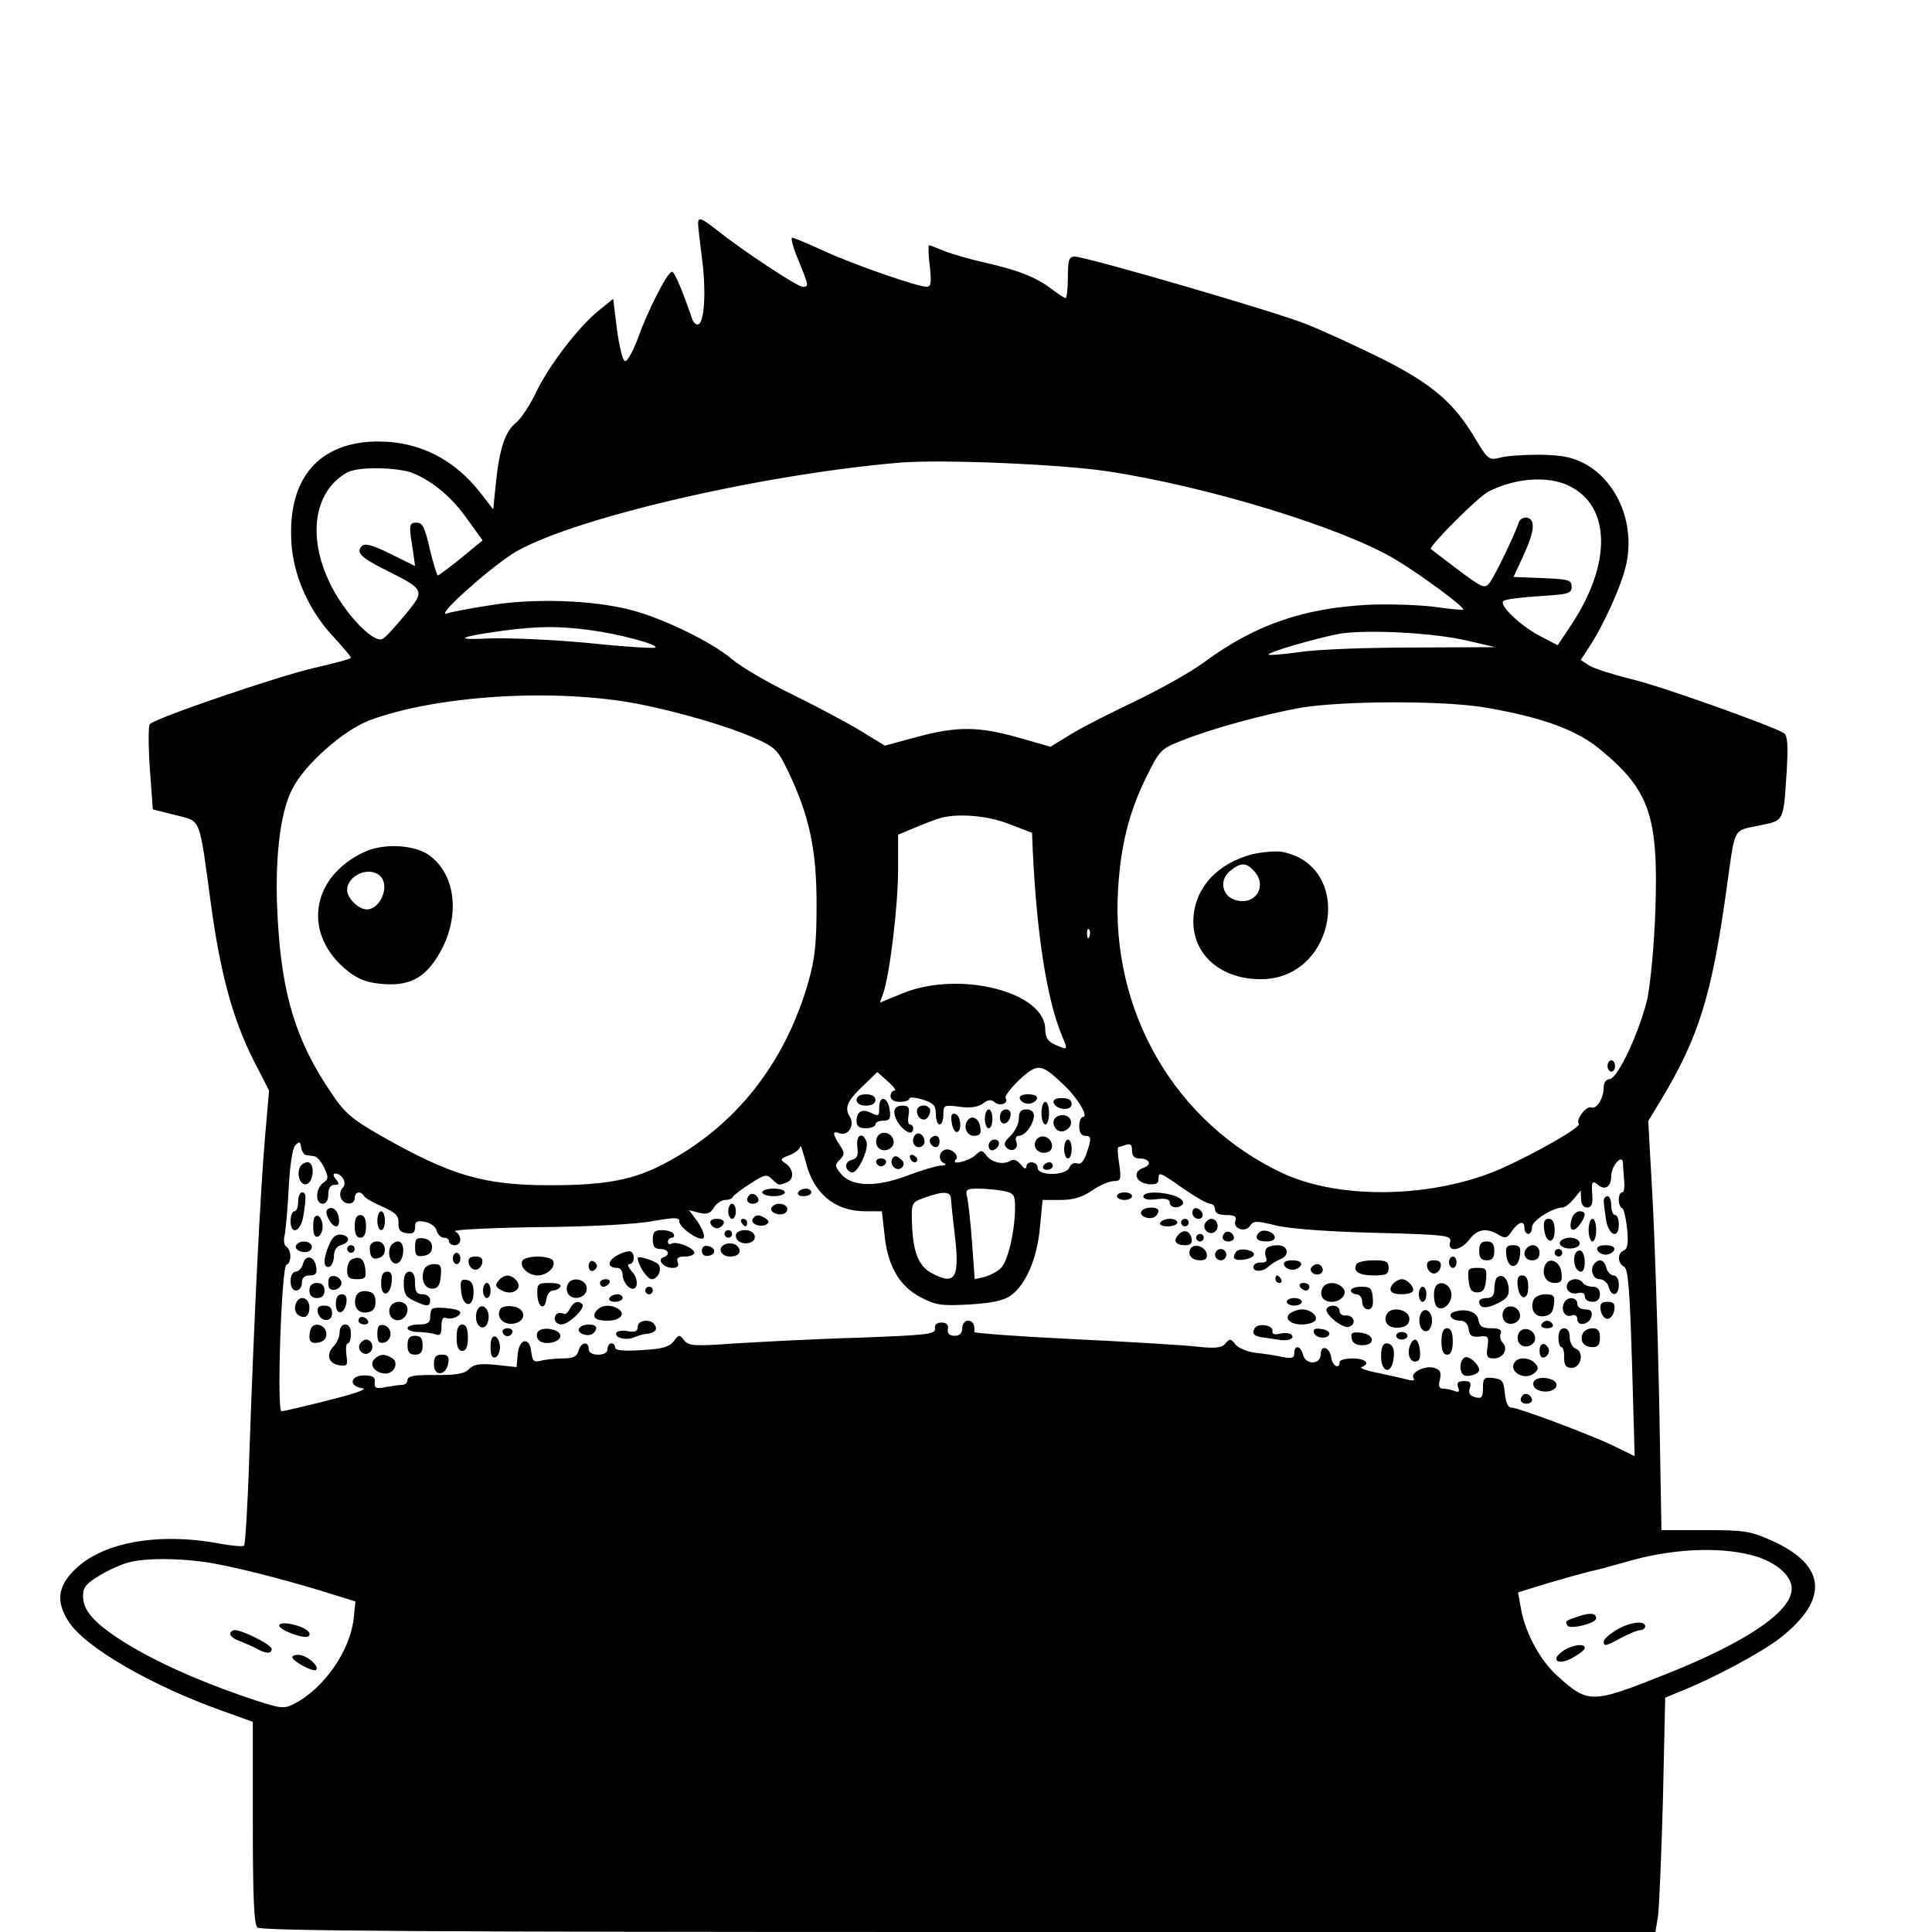 <?xml version="1.0" standalone="no"?>
<!DOCTYPE svg PUBLIC "-//W3C//DTD SVG 20010904//EN"
 "http://www.w3.org/TR/2001/REC-SVG-20010904/DTD/svg10.dtd">
<svg version="1.0" xmlns="http://www.w3.org/2000/svg"
 width="512pt" height="512pt" viewBox="0 0 512 512"
 preserveAspectRatio="xMidYMid meet">
<g transform="translate(0,512) scale(0.1,-0.1)"
fill="#000000" stroke="none">
<path d="M1850 4527 c0 -7 5 -51 11 -97 11 -88 5 -170 -12 -170 -5 0 -12 6
-14 13 -28 82 -48 127 -54 127 -12 0 -65 -104 -91 -178 -13 -34 -28 -61 -34
-59 -6 2 -15 40 -21 84 l-10 81 -37 -30 c-54 -43 -133 -146 -167 -217 -16 -34
-40 -70 -53 -81 -29 -22 -45 -70 -54 -162 l-7 -68 -33 43 c-70 90 -163 137
-271 137 -156 0 -240 -96 -231 -263 4 -90 46 -185 112 -255 25 -27 46 -52 46
-55 0 -3 -44 -15 -97 -27 -93 -21 -419 -132 -436 -149 -4 -4 -4 -57 0 -117 l8
-109 60 -15 c69 -18 62 0 94 -236 25 -183 57 -302 112 -412 l42 -82 -11 -128
c-12 -140 -28 -458 -41 -830 -4 -133 -11 -245 -14 -248 -3 -3 -31 -1 -63 5
-164 31 -313 4 -386 -69 -45 -44 -50 -84 -17 -136 42 -68 219 -171 411 -239
l78 -28 0 -266 c0 -194 3 -270 12 -279 9 -9 436 -12 1859 -12 l1846 0 7 43 c3
23 9 163 13 310 l6 268 41 17 c86 34 217 104 266 143 127 101 120 190 -22 255
-58 26 -72 29 -179 29 l-116 0 -6 345 c-4 190 -12 434 -18 542 l-11 197 35 58
c99 165 133 275 172 553 24 172 16 157 85 172 69 14 66 7 75 145 4 69 2 93 -7
100 -33 20 -332 127 -408 144 -47 12 -95 27 -108 35 l-23 15 21 32 c40 60 89
169 100 223 23 108 -25 220 -112 266 -33 17 -60 22 -118 23 -41 0 -89 -3 -105
-8 -29 -7 -32 -5 -65 50 -57 96 -114 145 -249 213 -67 33 -156 74 -199 91 -82
33 -584 179 -614 179 -15 0 -18 -9 -18 -55 0 -30 -3 -55 -6 -55 -3 0 -20 11
-37 24 -42 32 -89 50 -177 70 -40 9 -88 23 -108 31 -19 8 -37 15 -40 15 -2 0
-2 -25 2 -55 5 -44 3 -55 -8 -55 -25 0 -197 60 -275 96 -41 19 -77 34 -82 34
-4 0 3 -27 17 -60 28 -69 28 -70 11 -70 -14 0 -159 96 -227 150 -42 33 -50 36
-50 17z m1085 -656 c265 -40 621 -149 762 -233 73 -44 186 -128 181 -134 -2
-1 -37 2 -78 8 -41 5 -122 8 -180 5 -170 -10 -296 -54 -429 -152 -35 -26 -116
-71 -178 -101 -63 -30 -141 -69 -172 -88 l-57 -35 -84 24 c-106 30 -162 31
-270 2 l-85 -23 -64 39 c-36 22 -117 65 -182 97 -64 31 -136 73 -159 93 -54
46 -186 110 -270 131 -101 26 -258 31 -371 12 -53 -8 -105 -18 -115 -22 -31
-9 101 110 172 157 139 90 651 211 1029 243 110 9 424 -4 550 -23z m-1840 -5
c54 -23 103 -64 145 -124 l39 -54 -57 -47 c-31 -25 -59 -46 -62 -46 -2 0 -12
32 -21 70 -13 57 -19 70 -35 70 -20 0 -21 -6 -10 -72 l6 -43 -65 32 c-48 24
-68 29 -76 21 -17 -17 -3 -31 70 -67 97 -49 98 -51 44 -116 -25 -30 -51 -59
-59 -63 -24 -14 -103 70 -140 148 -50 103 -46 204 9 264 12 13 31 27 42 31 33
14 133 11 170 -4z m3062 -33 c112 -53 115 -206 7 -369 l-36 -54 -46 24 c-52
27 -110 82 -98 93 4 5 47 10 94 13 79 5 87 7 87 25 0 18 -8 20 -77 23 l-77 3
24 52 c32 68 35 100 12 105 -10 2 -20 -4 -23 -15 -12 -35 -62 -138 -76 -157
-13 -17 -18 -15 -84 34 -38 29 -70 53 -72 55 -7 6 125 138 152 152 70 36 157
43 213 16z m-2592 -383 c75 -10 180 -38 172 -46 -2 -3 -83 2 -178 12 -96 9
-214 14 -264 12 -99 -5 -77 5 41 21 94 12 147 12 229 1z m2324 -28 l74 -17
-219 -1 c-120 0 -255 -5 -299 -12 -44 -6 -81 -9 -83 -7 -6 6 134 46 191 56 74
11 249 2 336 -19z m-2200 -167 c108 -21 242 -60 313 -92 52 -23 60 -31 87 -88
55 -115 75 -205 75 -350 0 -105 -4 -145 -22 -208 -62 -216 -194 -383 -382
-481 -81 -43 -156 -57 -303 -57 -176 0 -263 26 -449 132 -75 43 -95 60 -129
111 -94 138 -132 260 -143 463 -9 149 5 279 38 343 33 66 135 156 205 183 177
66 489 86 710 44z m2247 -10 c151 -26 243 -59 307 -113 129 -107 152 -176 144
-422 -3 -91 -13 -196 -21 -235 -20 -87 -79 -215 -101 -215 -8 0 -15 -9 -15
-21 0 -29 -18 -59 -33 -54 -13 6 -42 -33 -33 -43 9 -8 -114 -78 -208 -120
-178 -77 -423 -82 -575 -12 -287 134 -458 429 -438 753 7 117 29 205 75 298
35 71 39 75 93 96 79 32 220 70 314 87 110 19 379 20 491 1z m-1261 -309 l60
-23 2 -49 c11 -226 38 -394 77 -488 17 -40 17 -40 -19 -24 -18 8 -25 19 -25
40 0 99 -226 157 -377 96 l-61 -25 8 23 c17 44 40 233 40 327 l0 95 48 20 c26
11 56 22 67 25 49 12 124 5 180 -17z m212 -298 c-3 -8 -6 -5 -6 6 -1 11 2 17
5 13 3 -3 4 -12 1 -19z m-69 -392 c37 -34 68 -86 52 -86 -5 0 -10 -11 -10 -25
0 -16 6 -25 15 -25 18 0 18 -7 4 -48 -7 -20 -15 -29 -25 -25 -7 3 -17 -2 -20
-11 -8 -22 -84 -23 -84 -1 0 18 -30 20 -30 3 -1 -8 -6 -5 -15 6 -9 11 -18 15
-27 10 -19 -12 -50 -5 -64 14 -11 15 -14 15 -31 -1 -18 -15 -65 -26 -50 -10
11 10 -13 32 -29 26 -17 -6 -18 -30 -1 -36 6 -3 2 -6 -10 -6 -13 -1 -53 -13
-90 -27 -82 -31 -147 -29 -175 6 -16 20 -16 23 -2 37 13 14 13 18 -1 39 -19
29 -19 38 -1 31 24 -9 42 21 28 44 -15 24 -7 42 40 86 l33 32 28 -25 c15 -13
23 -24 18 -24 -6 0 -11 -7 -11 -15 0 -9 9 -15 25 -15 14 0 25 4 25 9 0 4 16 3
35 -3 29 -9 35 -16 35 -38 0 -16 5 -28 10 -28 6 0 10 12 10 26 0 26 2 26 43
21 28 -4 48 -1 61 8 14 11 23 12 32 4 14 -12 38 -3 29 11 -3 5 14 27 37 49 48
44 57 43 116 -13z m-2007 -187 c5 -1 15 -2 21 -3 7 0 19 -14 27 -30 12 -26 12
-31 -3 -41 -20 -15 -21 -55 -1 -55 9 0 15 9 15 25 0 16 6 25 16 25 14 0 14 3
4 15 -7 8 -8 15 -2 15 18 0 33 -25 20 -38 -6 -6 -8 -18 -5 -26 8 -20 37 -21
37 -1 0 17 16 20 25 5 3 -5 25 -18 49 -28 34 -15 43 -24 42 -43 -1 -18 5 -25
22 -27 16 -3 22 2 22 16 0 15 5 18 26 14 15 -3 29 -13 31 -23 3 -11 12 -19 19
-19 8 0 14 -4 14 -10 0 -5 7 -10 15 -10 19 0 20 26 1 37 -8 4 91 9 220 11 140
1 263 8 304 16 57 10 70 10 70 0 0 -18 57 -57 65 -44 3 6 -4 24 -16 42 l-23
31 27 -7 c20 -5 30 -2 39 14 7 11 20 20 30 20 9 0 18 3 20 8 2 4 22 20 46 35
38 25 44 26 58 12 18 -17 17 -17 38 -9 21 8 20 34 -1 50 -17 11 -16 13 10 23
15 6 27 16 28 23 0 7 6 -11 14 -40 20 -84 77 -132 158 -132 l44 0 7 -61 c8
-84 40 -138 96 -167 40 -21 55 -23 129 -19 61 4 91 10 110 24 40 29 70 99 77
181 l7 72 47 0 c34 0 58 7 84 25 20 14 46 25 58 25 18 0 20 4 14 45 -4 25 -5
45 -2 45 2 0 11 3 20 6 12 4 16 0 16 -15 0 -14 6 -21 19 -21 28 0 35 -17 11
-25 -30 -10 -21 -39 13 -43 19 -2 27 1 27 12 0 22 2 21 66 -24 32 -22 63 -40
71 -40 7 0 13 -7 13 -15 0 -10 10 -15 30 -15 22 0 28 -4 24 -15 -8 -21 27 -33
39 -13 9 13 17 13 66 1 33 -9 139 -17 262 -20 195 -5 206 -7 202 -24 -8 -29
28 -24 51 6 21 28 45 32 77 13 18 -11 23 -10 36 10 18 25 33 29 33 7 0 -8 5
-15 10 -15 6 0 10 8 10 18 0 17 55 52 81 52 6 0 19 10 30 23 l18 22 1 -22 c0
-14 6 -23 16 -23 11 0 15 8 14 28 -3 41 -1 45 15 32 19 -16 35 -5 35 24 0 26
29 59 31 35 0 -8 2 -29 3 -46 2 -18 0 -33 -5 -33 -12 0 -12 -37 0 -42 4 -1 10
-26 13 -55 4 -38 1 -53 -9 -57 -17 -7 -17 -33 1 -43 11 -6 15 -61 21 -255 l7
-247 -53 26 c-64 31 -256 103 -275 103 -8 0 -14 15 -16 38 -3 32 -7 37 -30 40
-25 3 -28 0 -28 -26 0 -25 -3 -29 -20 -25 -15 4 -19 11 -15 24 5 15 1 19 -15
19 -16 0 -20 -4 -16 -16 5 -12 2 -15 -10 -10 -8 3 -22 6 -30 6 -10 0 -13 7 -8
24 4 19 1 26 -15 31 -24 7 -64 -12 -55 -27 4 -6 -1 -8 -12 -5 -11 3 -46 11
-79 18 -33 6 -54 14 -47 16 25 9 11 23 -23 23 -19 0 -35 -4 -35 -10 0 -20 -19
-10 -22 12 -4 28 -28 36 -28 9 0 -28 -40 -29 -47 -1 -6 24 -23 27 -23 4 0 -13
-6 -15 -32 -10 -18 4 -50 9 -72 11 -21 3 -45 13 -52 22 -12 16 -15 16 -26 3
-10 -12 -26 -14 -73 -9 -33 4 -180 13 -327 20 -147 7 -266 16 -266 19 2 20 -4
30 -17 30 -8 0 -15 -9 -15 -20 0 -13 -7 -20 -20 -20 -14 0 -20 6 -18 18 2 11
-3 17 -17 17 -13 0 -19 -6 -17 -16 2 -15 -21 -17 -200 -24 -112 -3 -259 -11
-327 -15 -111 -8 -126 -7 -138 8 -12 16 -14 16 -28 -3 -12 -15 -31 -20 -85
-23 -47 -3 -70 -1 -70 7 0 6 -4 11 -10 11 -5 0 -10 -7 -10 -15 0 -9 -9 -15
-25 -15 -16 0 -25 6 -25 15 0 22 -21 18 -27 -5 -4 -15 -14 -20 -42 -20 -20 0
-46 -3 -58 -6 -18 -5 -22 -1 -25 23 -4 41 -32 37 -36 -6 l-3 -34 -55 6 c-42 4
-58 2 -71 -11 -12 -13 -34 -16 -90 -16 -55 1 -73 -3 -73 -13 0 -7 -6 -13 -14
-13 -7 0 -27 -3 -44 -6 -25 -5 -30 -3 -29 12 2 15 -5 19 -28 19 -37 0 -42 -28
-5 -34 16 -2 -18 -14 -90 -32 -63 -16 -119 -29 -124 -29 -13 0 0 384 13 388
14 5 14 39 0 48 -6 3 -8 17 -5 29 3 13 8 69 11 125 3 60 10 106 17 114 11 12
14 11 16 -5 2 -10 8 -20 13 -20z m1848 -95 c28 -6 31 -10 31 -44 0 -61 -19
-144 -38 -161 -9 -9 -29 -19 -43 -23 l-26 -6 -7 98 c-4 53 -10 107 -13 120 -5
20 -1 22 30 22 19 0 49 -3 66 -6z m-139 -21 c1 -10 5 -52 10 -93 14 -117 2
-137 -59 -105 -36 18 -51 55 -54 129 -2 59 -2 59 33 72 50 18 70 17 70 -3z
m2121 -944 c59 -15 104 -50 107 -85 6 -61 -116 -145 -339 -233 -191 -76 -200
-76 -281 -3 -46 41 -85 113 -97 177 l-8 45 81 25 c44 13 95 27 111 31 17 3 59
15 95 25 115 34 241 41 331 18z m-4066 -24 c76 -14 215 -51 309 -81 l58 -18
-5 -47 c-10 -85 -79 -184 -157 -224 -29 -15 -35 -14 -133 19 -130 45 -238 94
-321 146 -77 49 -106 82 -106 121 0 23 9 33 46 55 25 15 60 30 77 34 51 13
157 10 232 -5z"/>
<path d="M965 2862 c-145 -68 -164 -223 -40 -318 28 -21 51 -29 93 -32 74 -5
116 21 155 97 46 93 32 195 -35 244 -39 29 -122 33 -173 9z m43 -64 c26 -26 0
-88 -36 -88 -22 0 -52 30 -52 51 0 40 60 65 88 37z"/>
<path d="M3318 2856 c-90 -24 -148 -85 -155 -164 -8 -96 67 -167 178 -167 202
0 250 303 54 338 -16 2 -51 -1 -77 -7z m6 -45 c35 -39 4 -90 -47 -77 -38 9
-48 53 -17 78 28 23 43 23 64 -1z"/>
<path d="M4260 2295 c0 -8 5 -15 10 -15 6 0 10 7 10 15 0 8 -4 15 -10 15 -5 0
-10 -7 -10 -15z"/>
<path d="M2270 2205 c0 -9 9 -15 25 -15 16 0 25 6 25 15 0 9 -9 15 -25 15 -16
0 -25 -6 -25 -15z"/>
<path d="M2703 2208 c2 -7 12 -13 22 -13 10 0 20 6 23 13 2 7 -6 12 -23 12
-17 0 -25 -5 -22 -12z"/>
<path d="M2330 2185 c0 -23 -2 -24 -20 -15 -25 13 -40 5 -40 -21 0 -14 7 -19
25 -19 14 0 25 5 25 10 0 6 9 10 21 10 16 0 20 5 17 27 -4 36 -28 43 -28 8z"/>
<path d="M2792 2198 c7 -20 48 -23 48 -4 0 11 -9 16 -26 16 -16 0 -24 -5 -22
-12z"/>
<path d="M2760 2170 c0 -16 5 -30 10 -30 6 0 10 14 10 30 0 17 -4 30 -10 30
-5 0 -10 -13 -10 -30z"/>
<path d="M2370 2173 c1 -33 50 -75 50 -43 0 6 -4 10 -9 10 -4 0 -6 11 -3 25 3
20 0 25 -17 25 -13 0 -21 -6 -21 -17z"/>
<path d="M2430 2176 c0 -21 21 -31 30 -15 5 7 6 17 4 21 -9 14 -34 9 -34 -6z"/>
<path d="M2610 2155 c0 -14 5 -25 10 -25 6 0 10 11 10 25 0 14 -4 25 -10 25
-5 0 -10 -11 -10 -25z"/>
<path d="M2650 2159 c0 -24 23 -21 28 4 2 10 -3 17 -12 17 -10 0 -16 -9 -16
-21z"/>
<path d="M2700 2155 c0 -13 -10 -33 -22 -45 -16 -15 -19 -23 -11 -31 15 -15
34 -3 26 16 -3 8 0 15 7 15 17 0 39 30 40 53 0 10 -7 17 -20 17 -15 0 -20 -7
-20 -25z"/>
<path d="M2522 2146 c2 -15 8 -26 13 -26 15 0 12 43 -3 48 -10 3 -13 -4 -10
-22z"/>
<path d="M2800 2160 c-18 -11 -4 -42 17 -38 10 2 19 10 21 19 4 19 -19 31 -38
19z"/>
<path d="M2567 2154 c-16 -16 -7 -44 14 -44 15 0 20 5 17 22 -3 22 -19 33 -31
22z"/>
<path d="M2324 2105 c-4 -9 -2 -21 4 -27 15 -15 44 -1 40 19 -4 23 -36 29 -44
8z"/>
<path d="M2426 2113 c-12 -12 -6 -33 9 -33 8 0 15 6 15 14 0 17 -14 28 -24 19z"/>
<path d="M2272 2081 c3 -23 0 -31 -15 -35 -20 -5 -19 -27 0 -33 15 -5 47 62
39 82 -10 27 -28 17 -24 -14z"/>
<path d="M2467 2104 c-8 -8 1 -24 14 -24 5 0 9 7 9 15 0 15 -12 20 -23 9z"/>
<path d="M2744 2095 c-8 -19 12 -36 33 -28 19 7 12 37 -10 41 -9 2 -20 -4 -23
-13z"/>
<path d="M2620 2084 c0 -9 5 -14 12 -12 18 6 21 28 4 28 -9 0 -16 -7 -16 -16z"/>
<path d="M2820 2075 c0 -14 5 -25 10 -25 6 0 10 11 10 25 0 14 -4 25 -10 25
-5 0 -10 -11 -10 -25z"/>
<path d="M2365 2050 c-10 -17 12 -37 25 -24 8 8 6 15 -4 23 -10 9 -16 9 -21 1z"/>
<path d="M2412 2051 c4 -13 18 -16 19 -4 0 4 -5 9 -11 12 -7 2 -11 -2 -8 -8z"/>
<path d="M2322 2039 c2 -6 8 -10 13 -10 5 0 11 4 13 10 2 6 -4 11 -13 11 -9 0
-15 -5 -13 -11z"/>
<path d="M2765 2030 c-3 -5 1 -10 9 -10 9 0 16 5 16 10 0 6 -4 10 -9 10 -6 0
-13 -4 -16 -10z"/>
<path d="M794 2025 c-8 -21 3 -48 19 -43 19 7 22 58 2 58 -8 0 -18 -7 -21 -15z"/>
<path d="M2020 1960 c0 -5 14 -10 30 -10 17 0 30 5 30 10 0 6 -13 10 -30 10
-16 0 -30 -4 -30 -10z"/>
<path d="M2115 1960 c-3 -5 3 -10 14 -10 12 0 21 5 21 10 0 6 -6 10 -14 10 -8
0 -18 -4 -21 -10z"/>
<path d="M790 1935 c0 -14 -4 -25 -10 -25 -5 0 -10 -11 -10 -25 0 -40 27 -30
34 13 8 51 8 62 -4 62 -5 0 -10 -11 -10 -25z"/>
<path d="M1986 1953 c-11 -11 -6 -23 9 -23 8 0 15 4 15 9 0 13 -16 22 -24 14z"/>
<path d="M2960 1950 c0 -5 9 -10 20 -10 11 0 20 5 20 10 0 6 -9 10 -20 10 -11
0 -20 -4 -20 -10z"/>
<path d="M3030 1949 c0 -7 14 -10 35 -7 24 3 35 0 35 -9 0 -15 26 -17 35 -3 3
6 -6 15 -20 20 -35 13 -85 13 -85 -1z"/>
<path d="M4250 1938 c0 -7 3 -30 6 -50 7 -43 34 -53 34 -13 0 14 -4 25 -10 25
-5 0 -10 11 -10 25 0 14 -4 25 -10 25 -5 0 -10 -6 -10 -12z"/>
<path d="M1930 1910 c0 -11 5 -20 10 -20 6 0 10 9 10 20 0 11 -4 20 -10 20 -5
0 -10 -9 -10 -20z"/>
<path d="M2045 1920 c-8 -12 20 -24 35 -15 6 3 8 11 5 16 -8 12 -32 12 -40 -1z"/>
<path d="M867 1914 c-8 -9 11 -44 24 -44 6 0 9 10 7 22 -3 22 -19 34 -31 22z"/>
<path d="M3025 1910 c-8 -12 20 -24 35 -15 5 3 10 10 10 16 0 12 -37 12 -45
-1z"/>
<path d="M3160 1906 c0 -9 7 -16 16 -16 17 0 14 22 -4 28 -7 2 -12 -3 -12 -12z"/>
<path d="M1000 1885 c0 -14 5 -25 10 -25 6 0 10 11 10 25 0 14 -4 25 -10 25
-5 0 -10 -11 -10 -25z"/>
<path d="M4165 1889 c-9 -29 4 -38 21 -15 18 25 18 36 0 36 -8 0 -18 -9 -21
-21z"/>
<path d="M830 1870 c0 -21 4 -30 13 -27 6 2 12 14 12 27 0 13 -6 25 -12 28 -9
2 -13 -7 -13 -28z"/>
<path d="M940 1870 c0 -20 5 -30 15 -30 10 0 15 10 15 30 0 20 -5 30 -15 30
-10 0 -15 -10 -15 -30z"/>
<path d="M1995 1890 c-8 -13 20 -24 36 -15 8 6 7 10 -2 16 -18 11 -26 11 -34
-1z"/>
<path d="M1883 1878 c2 -7 10 -13 17 -13 7 0 15 6 18 13 2 7 -5 12 -18 12 -13
0 -20 -5 -17 -12z"/>
<path d="M1965 1880 c3 -5 8 -10 11 -10 2 0 4 5 4 10 0 6 -5 10 -11 10 -5 0
-7 -4 -4 -10z"/>
<path d="M3075 1880 c-4 -6 5 -10 19 -10 14 0 26 5 26 10 0 6 -9 10 -19 10
-11 0 -23 -4 -26 -10z"/>
<path d="M3130 1880 c0 -5 5 -10 10 -10 6 0 10 5 10 10 0 6 -4 10 -10 10 -5 0
-10 -4 -10 -10z"/>
<path d="M3194 1879 c-10 -17 13 -36 27 -22 12 12 4 33 -11 33 -5 0 -12 -5
-16 -11z"/>
<path d="M4092 1863 c4 -39 28 -42 28 -4 0 21 -5 31 -16 31 -11 0 -14 -8 -12
-27z"/>
<path d="M4210 1860 c0 -16 5 -30 10 -30 6 0 10 14 10 30 0 17 -4 30 -10 30
-5 0 -10 -13 -10 -30z"/>
<path d="M1730 1835 c0 -18 5 -25 20 -25 22 0 27 -16 8 -22 -18 -6 1 -28 24
-28 14 0 18 5 14 15 -4 11 1 15 19 15 14 0 25 5 25 10 0 13 -48 32 -61 24 -5
-3 -9 0 -9 5 0 6 5 11 11 11 5 0 7 5 4 10 -3 6 -17 10 -31 10 -19 0 -24 -5
-24 -25z"/>
<path d="M1920 1850 c0 -5 5 -10 10 -10 6 0 10 5 10 10 0 6 -4 10 -10 10 -5 0
-10 -4 -10 -10z"/>
<path d="M1950 1846 c0 -16 19 -25 38 -19 22 8 13 33 -13 33 -15 0 -25 -6 -25
-14z"/>
<path d="M3122 1847 c-14 -16 -6 -27 20 -27 13 0 18 6 16 17 -4 22 -22 27 -36
10z"/>
<path d="M3246 1853 c-11 -11 -6 -23 9 -23 8 0 15 4 15 9 0 13 -16 22 -24 14z"/>
<path d="M3337 1854 c-14 -14 -6 -24 19 -24 16 0 24 5 22 13 -5 14 -31 21 -41
11z"/>
<path d="M873 1823 c-7 -15 -13 -35 -13 -46 0 -10 5 -17 13 -14 6 2 12 15 12
28 0 15 7 26 18 29 25 7 26 24 2 28 -14 2 -24 -6 -32 -25z"/>
<path d="M3170 1840 c0 -5 5 -10 10 -10 6 0 10 5 10 10 0 6 -4 10 -10 10 -5 0
-10 -4 -10 -10z"/>
<path d="M1100 1815 c0 -22 4 -26 23 -23 14 2 22 10 22 23 0 13 -8 21 -22 23
-19 3 -23 -1 -23 -23z"/>
<path d="M4135 1830 c-8 -13 20 -24 41 -16 20 8 9 26 -16 26 -10 0 -22 -5 -25
-10z"/>
<path d="M785 1820 c-8 -12 20 -24 35 -15 6 3 8 11 5 16 -8 12 -32 12 -40 -1z"/>
<path d="M980 1812 c0 -24 8 -32 26 -25 22 8 17 43 -6 43 -13 0 -20 -7 -20
-18z"/>
<path d="M1034 1815 c-8 -21 3 -48 19 -43 19 7 22 58 2 58 -8 0 -18 -7 -21
-15z"/>
<path d="M1923 1823 c-23 -8 -14 -33 12 -33 15 0 25 6 25 14 0 16 -19 25 -37
19z"/>
<path d="M3920 1805 c0 -18 5 -25 20 -25 15 0 20 7 20 25 0 18 -5 25 -20 25
-15 0 -20 -7 -20 -25z"/>
<path d="M920 1810 c0 -5 5 -10 10 -10 6 0 10 5 10 10 0 6 -4 10 -10 10 -5 0
-10 -4 -10 -10z"/>
<path d="M1860 1805 c0 -10 7 -15 18 -13 21 4 19 22 -2 26 -10 2 -16 -3 -16
-13z"/>
<path d="M3155 1811 c-9 -16 3 -31 26 -31 14 0 19 6 17 17 -4 20 -33 29 -43
14z"/>
<path d="M3356 1811 c-4 -5 -4 -16 -1 -23 4 -10 0 -14 -12 -14 -10 1 -19 -3
-21 -9 -5 -16 24 -17 39 -2 8 7 22 16 32 20 26 10 21 37 -7 37 -14 0 -27 -4
-30 -9z"/>
<path d="M3992 1793 c2 -17 9 -28 18 -28 9 0 16 11 18 28 3 22 -1 27 -18 27
-17 0 -21 -5 -18 -27z"/>
<path d="M4047 1813 c-14 -13 -6 -33 13 -33 13 0 20 7 20 20 0 19 -20 27 -33
13z"/>
<path d="M4233 1808 c2 -7 12 -13 22 -13 10 0 20 6 23 13 2 7 -6 12 -23 12
-17 0 -25 -5 -22 -12z"/>
<path d="M1637 1794 c-28 -15 -29 -34 -1 -34 8 0 14 -8 14 -19 0 -10 7 -24 15
-31 23 -19 32 16 10 40 -11 12 -13 20 -7 20 13 0 16 26 4 33 -4 3 -20 -1 -35
-9z"/>
<path d="M3220 1795 c0 -8 7 -15 15 -15 8 0 15 7 15 15 0 8 -7 15 -15 15 -8 0
-15 -7 -15 -15z"/>
<path d="M3277 1804 c-4 -4 -7 -11 -7 -16 0 -13 50 -6 53 7 2 12 -36 19 -46 9z"/>
<path d="M4120 1800 c0 -5 5 -10 10 -10 6 0 10 5 10 10 0 6 -4 10 -10 10 -5 0
-10 -4 -10 -10z"/>
<path d="M4174 1796 c-7 -20 2 -46 16 -46 13 0 13 47 0 55 -6 3 -13 -1 -16 -9z"/>
<path d="M1200 1785 c0 -8 5 -15 10 -15 6 0 10 7 10 15 0 8 -4 15 -10 15 -5 0
-10 -7 -10 -15z"/>
<path d="M803 1771 c-3 -12 -12 -21 -19 -21 -8 0 -14 -10 -14 -25 0 -16 6 -25
15 -25 8 0 15 9 15 20 0 14 7 20 21 20 15 0 20 5 17 22 -4 29 -28 35 -35 9z"/>
<path d="M933 1783 c-7 -2 -13 -16 -13 -29 0 -19 5 -24 26 -24 22 0 25 4 22
27 -3 27 -14 35 -35 26z"/>
<path d="M1242 1773 c2 -10 10 -18 18 -18 8 0 16 8 18 18 2 12 -3 17 -18 17
-15 0 -20 -5 -18 -17z"/>
<path d="M1385 1780 c-10 -16 14 -40 40 -40 26 0 50 24 40 40 -3 5 -21 10 -40
10 -19 0 -37 -5 -40 -10z"/>
<path d="M1690 1786 c0 -17 25 -56 37 -56 17 0 29 28 17 40 -11 10 -54 23 -54
16z"/>
<path d="M3840 1775 c0 -8 5 -15 10 -15 6 0 10 7 10 15 0 8 -4 15 -10 15 -5 0
-10 -7 -10 -15z"/>
<path d="M1560 1765 c0 -9 5 -15 11 -13 6 2 11 8 11 13 0 5 -5 11 -11 13 -6 2
-11 -4 -11 -13z"/>
<path d="M3403 1768 c2 -7 12 -13 22 -13 10 0 20 6 23 13 2 7 -6 12 -23 12
-17 0 -25 -5 -22 -12z"/>
<path d="M3595 1770 c-11 -19 6 -30 46 -30 32 0 39 3 39 20 0 17 -7 20 -39 20
-22 0 -43 -4 -46 -10z"/>
<path d="M3782 1763 c2 -10 10 -18 18 -18 8 0 16 8 18 18 2 12 -3 17 -18 17
-15 0 -20 -5 -18 -17z"/>
<path d="M4094 1766 c-9 -24 3 -46 26 -46 17 0 21 5 18 27 -3 31 -34 44 -44
19z"/>
<path d="M4227 1773 c-15 -14 -7 -43 12 -43 10 0 21 -9 24 -20 7 -28 27 -25
27 5 0 15 -6 25 -14 25 -7 0 -16 9 -19 20 -5 20 -18 26 -30 13z"/>
<path d="M1124 1756 c-10 -26 1 -51 21 -51 15 0 21 8 23 33 3 27 0 32 -18 32
-11 0 -23 -6 -26 -14z"/>
<path d="M3475 1761 c-7 -12 12 -24 25 -16 11 7 4 25 -10 25 -5 0 -11 -4 -15
-9z"/>
<path d="M3892 1728 c2 -25 8 -33 23 -33 15 0 21 8 23 33 3 29 1 32 -23 32
-24 0 -26 -3 -23 -32z"/>
<path d="M1010 1719 c0 -38 24 -35 28 4 2 19 -1 27 -12 27 -11 0 -16 -10 -16
-31z"/>
<path d="M1070 1718 c0 -26 6 -36 27 -45 35 -17 43 -16 43 2 0 8 -9 15 -20 15
-16 0 -20 7 -20 30 0 20 -5 30 -15 30 -10 0 -15 -10 -15 -32z"/>
<path d="M870 1720 c0 -15 5 -20 18 -18 9 2 17 10 17 18 0 8 -8 16 -17 18 -13
2 -18 -3 -18 -18z"/>
<path d="M1321 1726 c-10 -12 -8 -17 9 -26 28 -15 57 5 39 26 -15 18 -33 18
-48 0z"/>
<path d="M3380 1730 c0 -5 5 -10 11 -10 5 0 7 5 4 10 -3 6 -8 10 -11 10 -2 0
-4 -4 -4 -10z"/>
<path d="M3967 1734 c-4 -4 -7 -18 -7 -31 0 -16 -6 -23 -20 -23 -11 0 -20 -4
-20 -9 0 -19 18 -20 49 -5 26 13 31 21 29 42 -3 26 -18 38 -31 26z"/>
<path d="M4022 1713 c4 -39 28 -42 28 -4 0 21 -5 31 -16 31 -11 0 -14 -8 -12
-27z"/>
<path d="M1222 1698 c4 -43 33 -46 33 -3 0 21 -5 31 -18 33 -15 3 -18 -2 -15
-30z"/>
<path d="M1504 1715 c-4 -9 -2 -21 4 -27 16 -16 47 -5 47 17 0 26 -42 34 -51
10z"/>
<path d="M1590 1720 c0 -5 4 -10 9 -10 6 0 13 5 16 10 3 6 -1 10 -9 10 -9 0
-16 -4 -16 -10z"/>
<path d="M3691 1717 c-13 -17 -5 -27 24 -27 12 0 25 3 28 7 9 8 -12 33 -28 33
-7 0 -18 -6 -24 -13z"/>
<path d="M4155 1720 c-10 -16 6 -32 26 -27 12 3 19 0 19 -9 0 -8 9 -14 20 -14
13 0 20 7 20 20 0 13 -7 20 -19 20 -11 0 -23 5 -26 10 -3 6 -12 10 -20 10 -8
0 -17 -4 -20 -10z"/>
<path d="M820 1700 c0 -13 7 -20 20 -20 13 0 20 7 20 20 0 13 -7 20 -20 20
-13 0 -20 -7 -20 -20z"/>
<path d="M1280 1700 c0 -11 5 -20 10 -20 6 0 10 9 10 20 0 11 -4 20 -10 20 -5
0 -10 -9 -10 -20z"/>
<path d="M1424 1690 c1 -35 20 -45 24 -12 2 12 10 22 17 22 8 0 17 5 20 10 4
6 -8 10 -28 10 -31 0 -34 -2 -33 -30z"/>
<path d="M3445 1710 c3 -5 10 -10 16 -10 5 0 9 5 9 10 0 6 -7 10 -16 10 -8 0
-12 -4 -9 -10z"/>
<path d="M3504 1705 c-8 -19 3 -35 25 -35 26 0 44 23 29 38 -17 17 -47 15 -54
-3z"/>
<path d="M3807 1714 c-11 -11 -8 -52 3 -59 17 -10 40 15 36 39 -3 21 -26 33
-39 20z"/>
<path d="M1710 1700 c0 -5 5 -10 10 -10 6 0 10 5 10 10 0 6 -4 10 -10 10 -5 0
-10 -4 -10 -10z"/>
<path d="M3580 1700 c0 -5 7 -10 15 -10 8 0 15 -9 15 -20 0 -11 7 -20 15 -20
11 0 15 9 13 30 -2 26 -6 30 -30 30 -15 0 -28 -4 -28 -10z"/>
<path d="M3760 1690 c0 -11 5 -20 10 -20 6 0 10 9 10 20 0 11 -4 20 -10 20 -5
0 -10 -9 -10 -20z"/>
<path d="M944 1686 c-10 -26 4 -48 28 -44 17 2 23 10 23 28 0 18 -6 26 -23 28
-13 2 -25 -3 -28 -12z"/>
<path d="M890 1664 c0 -31 23 -28 28 4 2 15 -2 22 -12 22 -11 0 -16 -9 -16
-26z"/>
<path d="M1615 1680 c-3 -5 3 -10 14 -10 12 0 21 5 21 10 0 6 -6 10 -14 10 -8
0 -18 -4 -21 -10z"/>
<path d="M4064 1675 c-10 -25 4 -47 28 -43 17 2 24 11 26 31 3 23 0 27 -23 27
-14 0 -28 -7 -31 -15z"/>
<path d="M784 1665 c-7 -18 3 -35 22 -35 8 0 14 10 14 25 0 27 -27 35 -36 10z"/>
<path d="M3410 1670 c0 -5 9 -10 20 -10 11 0 20 5 20 10 0 6 -9 10 -20 10 -11
0 -20 -4 -20 -10z"/>
<path d="M4144 1665 c-8 -19 5 -38 22 -31 8 3 14 -1 14 -10 0 -21 34 -14 38 9
2 12 -3 17 -17 17 -12 0 -21 6 -21 15 0 19 -29 20 -36 0z"/>
<path d="M1033 1654 c-3 -8 -1 -20 5 -26 16 -16 42 -2 42 22 0 24 -38 28 -47
4z"/>
<path d="M1511 1653 c-5 -10 -12 -17 -15 -15 -15 6 -26 1 -26 -13 0 -8 8 -15
18 -15 19 0 65 44 55 54 -11 10 -22 7 -32 -11z"/>
<path d="M4242 1648 c2 -13 10 -23 18 -23 8 0 16 10 18 23 3 17 -2 22 -18 22
-16 0 -21 -5 -18 -22z"/>
<path d="M842 1643 c5 -26 38 -29 38 -4 0 15 -6 21 -21 21 -14 0 -19 -5 -17
-17z"/>
<path d="M1145 1651 c-3 -2 -5 -13 -5 -23 0 -13 -8 -18 -30 -18 -16 0 -30 -4
-30 -10 0 -5 13 -10 29 -10 16 0 36 -3 45 -6 12 -5 16 0 16 21 0 19 4 26 13
22 16 -6 44 9 35 18 -8 8 -67 13 -73 6z"/>
<path d="M1264 1646 c-8 -22 3 -49 19 -43 6 2 12 14 12 27 0 27 -22 39 -31 16z"/>
<path d="M1326 1651 c-12 -20 6 -42 33 -39 37 4 37 42 -1 46 -14 2 -29 -1 -32
-7z"/>
<path d="M1581 1647 c-14 -18 -4 -27 30 -27 32 0 48 18 28 31 -20 13 -45 11
-58 -4z"/>
<path d="M3516 1652 c-8 -13 43 -55 60 -48 20 8 12 31 -10 30 -9 -1 -16 4 -16
12 0 15 -25 19 -34 6z"/>
<path d="M3984 1645 c-4 -9 -2 -21 4 -27 15 -15 44 -1 40 19 -4 23 -36 29 -44
8z"/>
<path d="M3421 1641 c-20 -13 -4 -31 29 -31 16 0 32 5 36 11 7 12 -13 29 -36
29 -8 0 -21 -4 -29 -9z"/>
<path d="M3674 1635 c-9 -22 9 -37 37 -33 16 2 24 10 24 23 0 26 -52 35 -61
10z"/>
<path d="M3764 1636 c-8 -22 3 -49 19 -43 6 2 12 14 12 27 0 27 -22 39 -31 16z"/>
<path d="M3852 1643 c-17 -7 -5 -23 18 -23 12 0 20 -8 22 -22 2 -18 9 -22 29
-20 23 3 25 0 21 -28 -4 -25 -1 -30 17 -30 25 0 39 26 23 42 -6 6 -8 17 -5 24
4 10 -4 14 -25 14 -24 0 -31 5 -34 22 -3 22 -35 32 -66 21z"/>
<path d="M950 1620 c0 -5 7 -10 16 -10 8 0 12 5 9 10 -3 6 -10 10 -16 10 -5 0
-9 -4 -9 -10z"/>
<path d="M1690 1604 c0 -12 -7 -15 -25 -12 -14 3 -28 1 -31 -3 -8 -13 23 -22
44 -14 9 4 25 9 34 10 23 2 32 11 23 24 -10 17 -45 13 -45 -5z"/>
<path d="M4085 1610 c-3 -5 3 -10 15 -10 12 0 18 5 15 10 -3 6 -10 10 -15 10
-5 0 -12 -4 -15 -10z"/>
<path d="M827 1604 c-4 -4 -7 -16 -7 -26 0 -14 6 -19 23 -16 14 2 22 10 22 23
0 20 -25 32 -38 19z"/>
<path d="M900 1589 c0 -11 -7 -27 -15 -36 -22 -21 -15 -47 14 -51 21 -3 23 -1
19 27 -2 17 -1 31 4 31 4 0 8 11 8 25 0 16 -6 25 -15 25 -9 0 -15 -9 -15 -21z"/>
<path d="M1000 1585 c0 -20 4 -26 18 -23 9 2 17 12 17 23 0 11 -8 21 -17 23
-14 3 -18 -3 -18 -23z"/>
<path d="M1210 1575 c0 -24 5 -35 15 -35 10 0 15 11 15 35 0 24 -5 35 -15 35
-10 0 -15 -11 -15 -35z"/>
<path d="M1535 1600 c-8 -12 20 -24 35 -15 5 3 10 10 10 16 0 12 -37 12 -45
-1z"/>
<path d="M3325 1600 c-9 -15 -1 -22 27 -25 13 -2 28 -4 33 -5 24 -5 46 1 39
11 -3 6 -17 8 -30 5 -16 -4 -23 -2 -22 6 4 16 -38 23 -47 8z"/>
<path d="M1332 1589 c2 -6 8 -10 13 -10 5 0 11 4 13 10 2 6 -4 11 -13 11 -9 0
-15 -5 -13 -11z"/>
<path d="M1425 1590 c-4 -7 -3 -16 3 -22 14 -14 57 -6 57 12 0 18 -50 26 -60
10z"/>
<path d="M3482 1588 c5 -15 37 -18 41 -3 1 6 -9 12 -22 13 -16 3 -22 -1 -19
-10z"/>
<path d="M3820 1565 c0 -24 5 -35 15 -35 10 0 15 11 15 35 0 24 -5 35 -15 35
-10 0 -15 -11 -15 -35z"/>
<path d="M4024 1585 c-4 -9 -2 -21 4 -27 15 -15 44 -1 40 19 -4 23 -36 29 -44
8z"/>
<path d="M4130 1575 c0 -14 4 -25 8 -25 4 0 8 -12 7 -27 0 -21 5 -28 20 -28
25 0 34 42 11 51 -9 3 -16 17 -16 30 0 15 -6 24 -15 24 -9 0 -15 -9 -15 -25z"/>
<path d="M4194 1585 c-8 -20 4 -35 27 -35 14 0 19 7 19 25 0 18 -5 25 -20 25
-11 0 -23 -7 -26 -15z"/>
<path d="M3582 1573 c2 -12 12 -18 28 -18 36 0 33 29 -3 33 -23 3 -28 0 -25
-15z"/>
<path d="M3700 1580 c0 -5 7 -10 15 -10 8 0 15 5 15 10 0 6 -7 10 -15 10 -8 0
-15 -4 -15 -10z"/>
<path d="M1080 1555 c0 -18 5 -25 20 -25 15 0 20 7 20 25 0 18 -5 25 -20 25
-15 0 -20 -7 -20 -25z"/>
<path d="M1300 1550 c0 -21 4 -30 13 -27 6 2 12 14 12 27 0 13 -6 25 -12 28
-9 2 -13 -7 -13 -28z"/>
<path d="M954 1559 c-10 -17 13 -36 27 -22 12 12 4 33 -11 33 -5 0 -12 -5 -16
-11z"/>
<path d="M3735 1549 c-7 -23 7 -45 23 -35 11 6 4 56 -8 56 -5 0 -12 -9 -15
-21z"/>
<path d="M3660 1525 c0 -40 25 -49 32 -12 6 30 -1 47 -18 47 -9 0 -14 -11 -14
-35z"/>
<path d="M4080 1540 c0 -13 5 -20 13 -17 6 2 12 10 12 17 0 7 -6 15 -12 18 -8
2 -13 -5 -13 -18z"/>
<path d="M992 1518 c-15 -15 3 -38 30 -38 23 0 36 29 17 41 -19 12 -33 11 -47
-3z"/>
<path d="M1150 1504 c0 -33 33 -30 38 4 3 17 -2 22 -17 22 -16 0 -21 -6 -21
-26z"/>
<path d="M3883 1523 c-15 -5 -17 -39 -4 -47 11 -7 41 3 41 13 0 15 -26 38 -37
34z"/>
<path d="M4017 1513 c-25 -24 22 -55 49 -32 11 9 12 15 3 25 -12 15 -41 19
-52 7z"/>
<path d="M4065 1459 c-4 -6 -1 -15 6 -20 20 -13 54 -6 54 11 0 18 -50 26 -60
9z"/>
<path d="M4036 1423 c-11 -11 -6 -23 9 -23 8 0 15 4 15 9 0 13 -16 22 -24 14z"/>
<path d="M4185 837 c-37 -12 -38 -13 -31 -25 7 -11 76 6 76 19 0 14 -15 16
-45 6z"/>
<path d="M4283 800 c-18 -11 -33 -24 -33 -30 0 -14 5 -13 47 10 21 11 43 20
50 20 7 0 13 5 13 10 0 17 -43 11 -77 -10z"/>
<path d="M4141 744 c-34 -24 -11 -39 27 -17 18 10 32 21 32 26 0 13 -35 8 -59
-9z"/>
<path d="M740 812 c0 -12 68 -37 78 -28 10 10 -12 25 -46 32 -20 4 -32 2 -32
-4z"/>
<path d="M610 790 c0 -6 12 -15 28 -20 15 -6 35 -15 44 -20 23 -13 38 -13 38
0 0 11 -75 49 -97 50 -7 0 -13 -5 -13 -10z"/>
<path d="M775 730 c-6 -9 55 -43 63 -35 8 8 -17 32 -38 38 -11 3 -22 1 -25 -3z"/>
</g>
</svg>
